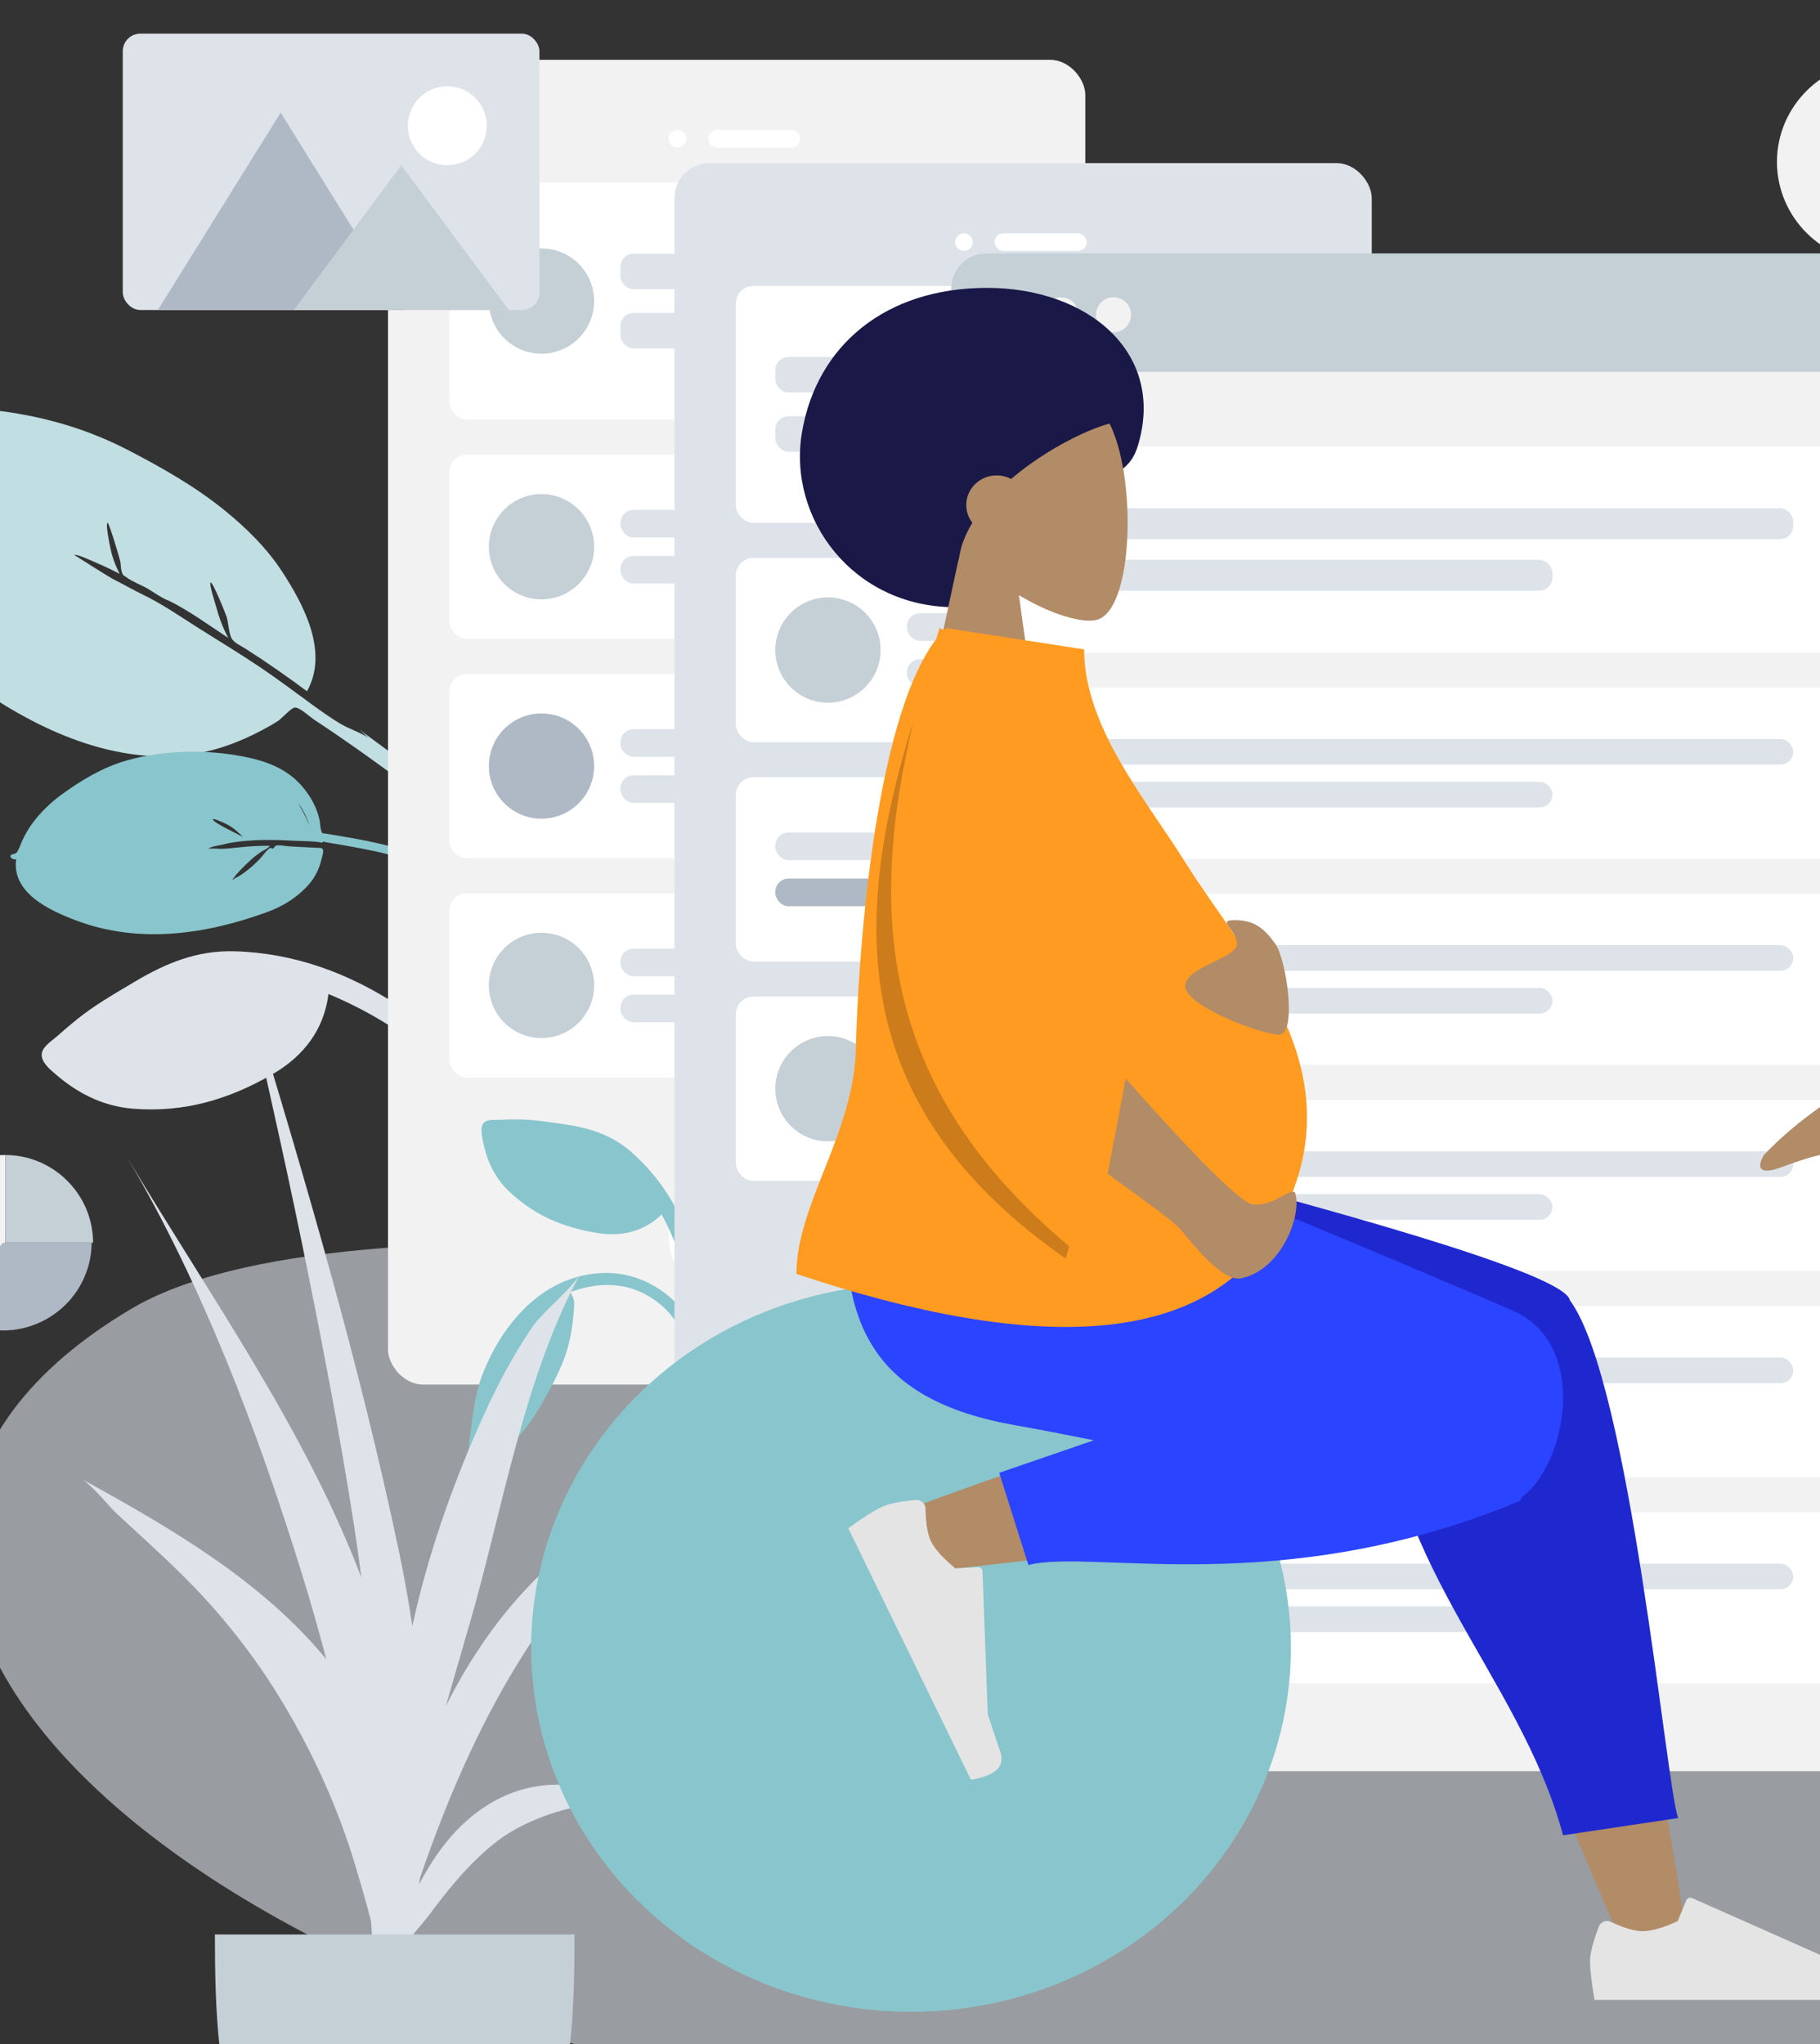 <?xml version="1.0" encoding="UTF-8"?>
<svg width="415px" height="466px" viewBox="0 0 415 466" version="1.1" xmlns="http://www.w3.org/2000/svg" xmlns:xlink="http://www.w3.org/1999/xlink">
    <rect x="0" y="0" width="415" height="466" fill="#333333" stroke="none"/>
    <!-- Generator: Sketch 52.5 (67469) - http://www.bohemiancoding.com/sketch -->
    <title>Scene Wireframe</title>
    <desc>Created with Sketch.</desc>
    <g id="Scene-Wireframe" stroke="none" stroke-width="1" fill="none" fill-rule="evenodd">
        <g id="Scene/Wireframe" transform="translate(-46, -41)">
            <path d="M679.831,173.593 C679.297,173.205 678.032,173.068 677.443,172.951 C674.996,172.469 672.475,172.259 669.98,172.259 C662.287,172.27 654.469,173.026 646.903,174.333 C642.1,175.162 636.293,177.955 631.515,176.438 C623.19,173.796 614.777,173.926 606.879,177.698 C599.659,181.147 594.177,187.698 590.978,194.776 C590.496,195.845 588.538,199.777 587.983,202.428 C587.746,202.97 587.519,203.516 587.313,204.07 C586.731,205.643 586.209,207.243 585.723,208.847 C585.516,209.531 584.994,211.041 585.614,211.333 C584.624,213.16 583.747,215.042 583.016,216.985 C580.891,222.637 578.568,228.836 577.821,234.827 C577.544,237.045 577.534,239.276 577.791,241.498 C577.918,242.596 577.865,244.805 578.61,245.64 C580.19,247.413 581.002,244.932 580.823,243.75 C579.463,234.744 582.09,226.286 585.204,217.82 C587.217,212.345 590.525,207.337 594.231,202.801 C597.23,199.13 600.447,196.239 604.559,193.805 C609.586,190.828 614.961,188.421 620.287,186.008 C623.789,184.419 627.296,182.874 630.897,181.505 C631.697,181.201 632.957,180.42 633.845,180.417 C635.722,180.41 638.382,181.796 640.195,182.311 C646.159,184.007 652.2,186.178 658.364,187.044 C662.317,187.6 666.021,186.974 669.719,185.657 C670.097,185.522 670.73,185.177 671.506,184.683 C674.251,183.627 676.848,182.298 679.109,180.38 C680.412,179.275 681.594,177.848 682.672,176.541 C682.995,176.151 683.137,175.703 683.142,175.277 C683.386,175.149 683.548,175 683.585,174.826 C683.854,173.54 681.401,173.516 679.831,173.593" id="Twisted-Leaf" fill="#89C5CC"></path>
            <path d="M84.42,248 C82.478,248 80.542,248.039 78.602,248.139 C77.124,248.216 74.864,247.911 73.613,248.828 C72.313,249.781 72.403,251.731 72.606,253.108 C73.679,260.39 76.299,266.847 81.78,272.006 C90.219,279.951 99.894,283.987 111.342,285.784 C119.383,287.047 126.807,285.294 132.727,279.603 C137.052,287.592 140.333,296.432 141.979,305.355 C142.792,309.758 143.04,314.107 142.897,318.59 C142.805,321.462 142.646,324.327 142.336,327.185 C142.202,328.426 141.566,330.306 142.055,331.48 C142.628,332.858 144.561,332.991 145.429,331.816 C146.152,330.838 146.019,328.917 146.167,327.76 C146.413,325.837 146.641,323.913 146.804,321.981 C147.069,318.855 147.265,315.72 147.25,312.581 C147.217,305.53 145.642,298.451 143.487,291.758 C139.353,278.916 132.645,267.504 122.213,258.55 C115.799,253.043 108.458,250.814 100.129,249.617 C94.944,248.871 89.673,248 84.42,248" id="Fill-16" fill="#DDE3E9" transform="translate(109.869, 290.307) rotate(-39) translate(-109.869, -290.307) "></path>
            <path d="M128.932,288.644 C127.357,276.103 125.69,263.633 122.638,251.335 C120.84,244.088 118.535,236.993 116.44,229.829 C116.628,230.727 116.794,231.632 116.939,232.539 C116.21,230.402 114.688,228.358 113.813,226.228 C112.837,223.854 112.051,221.387 111.306,218.935 C109.85,214.149 108.476,209.355 106.838,204.624 C105.012,199.353 102.91,194.17 100.95,188.945 C99.288,184.511 97.73,179.856 95.566,175.625 C94.386,173.318 93.328,170.841 92.17,168.49 C91.782,167.703 88.456,158.914 88.481,158.914 C89.031,158.914 91.094,162.821 91.436,163.395 C92.434,165.071 93.283,166.816 94.14,168.563 C94.51,166.488 95.097,164.456 96.02,162.549 C96.305,161.96 98.305,157.617 98.956,157.617 C99.281,157.617 96.275,165.818 95.895,166.538 C95.587,167.123 95.008,167.864 94.807,168.487 C94.482,169.492 94.649,169.24 94.918,170.147 C95.41,171.809 96.499,173.436 97.185,175.032 C97.561,175.883 98.488,178.835 99.39,180.158 C101.713,184.698 103.363,190.234 105.132,195.13 C105.512,192.725 106.17,190.405 107.081,188.142 C107.296,187.604 109.015,182.617 109.51,182.617 C110.067,182.617 107.934,190.605 107.644,191.295 C107.106,192.576 106.26,193.817 105.813,195.122 C105.322,196.553 106.184,197.842 106.734,199.307 C108.756,204.695 110.528,210.136 112.148,215.651 C121.554,211.532 123.424,199.408 124.038,190.467 C124.48,184.023 123.482,177.46 121.919,171.21 C119.831,162.867 116.32,154.813 112.595,147.059 C108.254,138.023 102.284,129.953 95.087,122.88 C91.322,119.18 87.035,115.973 82.681,112.969 C80.554,111.501 78.368,110.282 75.885,109.466 C74.766,109.098 73.617,108.832 72.455,108.628 C71.573,108.473 69.772,107.655 69.04,107.863 C63.065,109.516 58.573,112.266 55.091,117.378 C51.794,122.216 49.748,128.001 48.61,133.675 C47.344,139.994 47.038,146.365 48.125,152.725 C48.955,157.577 50.385,162.334 51.818,167.044 C56.913,183.797 65.843,201.758 81.867,210.947 C87.054,213.922 92.81,215.661 98.718,216.583 C100.11,216.8 101.501,217.007 102.91,217.086 C103.859,217.14 106.982,216.509 107.669,216.919 C108.611,217.48 109.153,220.665 109.563,221.82 C112.683,230.596 115.474,239.472 118.005,248.427 C120.699,257.955 122.838,267.576 124.621,277.304 C125.379,281.441 126.117,285.572 126.746,289.732 C126.892,290.7 126.741,293.744 127.685,294.599 C128.283,295.139 129.127,294.918 129.482,294.256 C130.1,293.105 129.094,289.928 128.932,288.644" id="Leaf" fill="#C1DEE2" transform="translate(88.571, 201.366) rotate(-37) translate(-88.571, -201.366) "></path>
            <path d="M670.618,204.224 C667.207,203.479 663.441,203.536 659.967,203.598 C641.333,203.851 623.035,212.673 611.127,226.769 C600.989,238.77 598.201,253.69 596.198,268.772 C596,270.269 595.915,271.757 595.803,273.258 C595.778,273.58 595.742,273.867 595.704,274.137 C594.916,274.841 594.503,275.662 594.969,276.564 C593.234,280.361 591.767,284.255 590.507,288.271 C586.8,300.091 583.029,312.135 585.352,324.565 C585.895,317.725 587.036,310.73 588.402,304.003 C588.48,303.617 588.565,303.234 588.653,302.852 C588.662,302.811 588.671,302.771 588.68,302.731 C589.163,300.671 589.791,298.672 590.555,296.705 C590.563,296.684 590.571,296.663 590.579,296.642 C590.68,296.383 590.787,296.125 590.893,295.868 C591.112,295.335 591.337,294.803 591.575,294.273 C591.656,294.093 591.733,293.911 591.807,293.727 C592.92,291.002 593.389,287.93 594.386,285.11 C594.624,284.468 594.873,283.829 595.134,283.194 C595.15,283.157 595.165,283.119 595.181,283.082 C595.887,281.372 596.666,279.683 597.491,278.011 C597.939,277.674 598.178,276.839 598.564,276.08 C598.644,275.93 599.269,274.933 599.455,274.358 C599.94,273.419 600.424,272.479 600.913,271.542 C600.898,271.547 600.884,271.553 600.869,271.558 C601.358,270.658 601.849,269.762 602.336,268.869 C602.443,268.673 602.551,268.477 602.659,268.28 C602.834,267.967 603.009,267.654 603.183,267.342 C604.815,264.421 606.546,261.558 608.343,258.731 C608.985,257.723 610.517,256.276 610.811,255.143 C610.822,255.101 610.824,255.062 610.831,255.021 C614.731,249.544 619.22,244.492 624.604,240.489 C623.953,241.192 622.57,243.58 622.204,244.052 C621.085,245.5 619.87,246.847 618.65,248.211 C616.466,250.653 614.333,253.174 612.438,255.839 C608.973,260.713 605.983,265.842 603.157,271.074 C603.13,271.105 603.101,271.134 603.076,271.166 C601.655,272.916 600.761,275.563 599.739,277.566 C603.785,275.691 608.259,274.471 612.412,272.806 C616.554,271.147 620.582,269.3 624.472,267.13 C629.641,264.247 635.004,260.992 639.888,257.307 C645.485,253.835 650.189,249.056 654.341,244.041 C659.253,238.108 663.755,232.122 666.539,224.918 C667.907,221.377 668.983,217.686 669.621,213.951 C669.648,213.788 669.684,213.612 669.723,213.428 C670.375,212.138 670.959,210.82 671.449,209.47 C672.226,207.33 674.062,204.976 670.618,204.224" id="Fill-10" fill="#69A1AC"></path>
            <path d="M85.041,240.971 C84.626,239.451 84.377,237.88 84.492,236.291 C84.521,235.889 84.858,232.971 85.185,232.971 C85.944,232.971 84.898,240.503 85.041,240.971 M71.82,247.545 C71.866,247.563 72.702,249.171 72.977,249.638 C73.559,250.631 74.181,251.599 74.82,252.545 C73.622,250.987 72.547,249.485 71.82,247.545 M116.695,199.712 C117.407,199.112 117.017,197.612 116.173,198.44 C115.492,199.111 115.471,199.044 114.615,199.002 C113.919,198.967 113.179,198.751 112.48,198.665 C110.997,198.483 109.523,198.405 108.031,198.51 C104.833,198.732 101.721,199.494 98.76,200.679 C93.592,202.747 88.375,205.426 84.264,209.157 C77.727,215.09 72.478,223.211 69.38,231.308 C67.461,236.323 66.429,241.356 68.173,246.572 C69.044,249.178 70.423,251.659 72.425,253.617 C72.948,254.129 73.638,254.526 74.128,255.063 C74.881,255.889 74.708,255.624 74.219,256.803 C73.684,258.089 73.154,259.378 72.628,260.668 C71.25,264.046 69.894,267.462 68.894,270.967 C68.564,272.121 68.311,273.292 68.127,274.476 C67.988,275.371 67.179,278.777 67.883,279.692 C69.054,281.216 69.553,278.877 69.591,278.076 C69.624,277.375 69.685,276.673 69.773,275.976 C69.993,274.221 70.392,272.499 70.91,270.807 C71.47,268.978 72.157,267.183 72.839,265.395 C73.475,263.727 74.141,262.07 74.82,260.418 C75.197,259.501 75.579,258.585 75.96,257.669 C76.091,257.356 76.158,256.703 76.503,256.971 C77.257,255.016 78.484,253.159 79.502,251.323 C80.749,249.075 82.022,246.832 83.455,244.69 C84.489,243.145 85.577,241.633 86.769,240.197 C87.465,239.359 88.209,238.57 89,237.815 C89.434,237.4 90.917,235.62 91.516,235.62 C91.259,235.62 90.095,237.881 89.914,238.147 C89.19,239.216 88.403,240.233 87.601,241.247 C86.111,243.128 84.729,245.077 83.479,247.116 C83.839,247.331 85.34,246.342 85.787,246.151 C86.79,245.723 87.821,245.358 88.878,245.076 C90.739,244.579 93.014,244.013 94.852,244.013 C94.31,244.013 93.053,244.897 92.489,245.137 C91.586,245.521 90.66,245.872 89.721,246.165 C88.854,246.435 87.971,246.641 87.082,246.831 C86.193,247.021 84.586,247.028 83.777,247.502 C83.728,247.53 83.779,247.989 83.587,248.111 C83.395,248.235 82.842,248.195 82.798,248.229 C82.135,248.726 81.672,250.168 81.273,250.877 C80.239,252.715 79.231,254.568 78.213,256.415 C77.898,256.987 77.478,257.379 77.756,257.843 C78.052,258.338 79.451,258.644 79.997,258.825 C82.027,259.494 84.084,259.716 86.2,259.364 C90.164,258.706 93.604,256.991 96.706,254.562 C108.587,245.26 118.331,233.555 121.306,218.693 C122.537,212.54 123.864,202.943 116.695,199.712" id="Leave-the-Leaf!" fill="#89C5CC" transform="translate(94.78, 239.196) scale(-1, 1) rotate(-302) translate(-94.78, -239.196) "></path>
            <g id="Background-Shape-2" opacity="0.6" stroke-width="1" transform="translate(38.368, 324.306)" fill="#DDE3E9">
                <path d="M650.981,132.397 C660.474,191.573 430.245,230.171 232.082,203.234 C33.919,176.297 -56.989,71.106 37.571,15.056 C132.132,-40.994 641.487,73.221 650.981,132.397 Z" id="Background-Shape"></path>
            </g>
            <g id="Mobile3" stroke-width="1" transform="translate(134.473, 54.635)">
                <rect id="Container" fill="#F2F2F2" x="0" y="0" width="159" height="302" rx="8"></rect>
                <circle id="Touch" fill="#FFFFFF" cx="79" cy="268" r="15"></circle>
                <g id="Camera" transform="translate(64, 16)" fill="#FFFFFF">
                    <circle id="Lens" cx="2" cy="2" r="2"></circle>
                    <rect id="Sensor" x="9" y="0" width="21" height="4" rx="2"></rect>
                </g>
                <g id="Rows" transform="translate(14, 28)">
                    <g id="Row">
                        <rect id="Background" fill="#FFFFFF" x="0" y="0" width="131" height="54" rx="4"></rect>
                        <g id="Text" transform="translate(39, 16.2)" fill="#DDE3E9">
                            <rect id="Name" x="0" y="0" width="73" height="8.1" rx="3"></rect>
                            <rect id="Name" x="0" y="13.5" width="49" height="8.1" rx="3"></rect>
                        </g>
                        <circle id="Avatar" fill="#C5CFD6" cx="21" cy="27" r="12"></circle>
                    </g>
                    <g id="Row" transform="translate(0, 62)">
                        <rect id="Background" fill="#FFFFFF" x="0" y="0" width="131" height="42" rx="4"></rect>
                        <g id="Text" transform="translate(39, 12.6)" fill="#DDE3E9">
                            <rect id="Name" x="0" y="0" width="73" height="6.3" rx="3"></rect>
                            <rect id="Name" x="0" y="10.5" width="49" height="6.3" rx="3"></rect>
                        </g>
                        <circle id="Avatar" fill="#C5CFD6" cx="21" cy="21" r="12"></circle>
                    </g>
                    <g id="Row" transform="translate(0, 112)">
                        <rect id="Background" fill="#FFFFFF" x="0" y="0" width="131" height="42" rx="4"></rect>
                        <g id="Text" transform="translate(39, 12.6)" fill="#DDE3E9">
                            <rect id="Name" x="0" y="0" width="73" height="6.3" rx="3"></rect>
                            <rect id="Name" x="0" y="10.5" width="49" height="6.3" rx="3"></rect>
                        </g>
                        <circle id="Avatar" fill="#AFB9C5" cx="21" cy="21" r="12"></circle>
                    </g>
                    <g id="Row" transform="translate(0, 162)">
                        <rect id="Background" fill="#FFFFFF" x="0" y="0" width="131" height="42" rx="4"></rect>
                        <g id="Text" transform="translate(39, 12.6)" fill="#DDE3E9">
                            <rect id="Name" x="0" y="0" width="73" height="6.3" rx="3"></rect>
                            <rect id="Name" x="0" y="10.5" width="49" height="6.3" rx="3"></rect>
                        </g>
                        <circle id="Avatar" fill="#C5CFD6" cx="21" cy="21" r="12"></circle>
                    </g>
                </g>
            </g>
            <g id="Mobile3" stroke-width="1" transform="translate(151.792, 78.188)">
                <g id="Group" transform="translate(0, 218)" fill="#89C5CC">
                    <path d="M12.14,0 C10.815,0 9.494,0.027 8.171,0.095 C7.162,0.148 5.621,-0.061 4.768,0.568 C3.881,1.221 3.942,2.557 4.081,3.501 C4.813,8.493 6.6,12.919 10.339,16.456 C16.096,21.901 22.695,24.668 30.504,25.9 C35.99,26.766 41.054,25.564 45.092,21.663 C48.043,27.139 50.281,33.199 51.404,39.315 C51.958,42.333 52.127,45.315 52.03,48.388 C51.967,50.356 51.859,52.32 51.648,54.279 C51.556,55.13 51.122,56.418 51.455,57.223 C51.846,58.167 53.165,58.259 53.757,57.453 C54.25,56.783 54.16,55.466 54.261,54.673 C54.429,53.355 54.584,52.036 54.695,50.712 C54.876,48.569 55.009,46.42 54.999,44.268 C54.977,39.435 53.902,34.583 52.432,29.995 C49.612,21.192 45.037,13.369 37.921,7.231 C33.545,3.457 28.537,1.929 22.856,1.108 C19.318,0.597 15.723,0 12.14,0" id="Fill-16"></path>
                    <path d="M32.571,35 C18.272,35 8.642,46.524 4.089,58.502 C2.372,63.016 1.97,67.974 1.308,72.714 C1.096,74.236 1.175,76.554 0.557,77.909 C0.333,78.401 -0.181,78.577 0.065,79.247 C0.214,79.652 0.505,79.901 0.944,79.981 C1.843,80.147 3.115,79.167 3.886,78.781 C10.282,75.573 14.484,70.613 17.912,64.545 C20.038,60.784 22.194,56.879 23.456,52.75 C24.227,50.227 24.676,47.571 24.94,44.954 C25.044,43.923 25.144,42.868 25.138,41.832 C25.132,40.803 24.653,40.259 24.309,39.364 C29.08,37.558 34.466,37.066 39.299,38.937 C43.769,40.668 47.482,44.013 49.561,48.216 C50.101,49.308 50.518,50.46 50.821,51.636 C51.02,52.406 51.029,53.404 51.398,54.1 C52.29,55.788 54.168,54.66 53.988,53.089 C53.485,48.708 50.979,44.309 47.775,41.263 C43.734,37.421 38.258,35 32.571,35" id="Fill-18"></path>
                </g>
                <rect id="Container" fill="#DDE3E9" x="48" y="0" width="159" height="302" rx="8"></rect>
                <circle id="Touch" fill="#FFFFFF" cx="127" cy="268" r="15"></circle>
                <g id="Camera" transform="translate(112, 16)" fill="#FFFFFF">
                    <circle id="Lens" cx="2" cy="2" r="2"></circle>
                    <rect id="Sensor" x="9" y="0" width="21" height="4" rx="2"></rect>
                </g>
                <g id="Rows" transform="translate(62, 28)">
                    <g id="Row">
                        <rect id="Container" fill="#FFFFFF" x="0" y="0" width="131" height="54" rx="4"></rect>
                        <g id="Text-Stuff" transform="translate(9, 16.2)" fill="#DDE3E9">
                            <rect id="Label" x="0" y="0" width="73" height="8.1" rx="3"></rect>
                            <rect id="Label" x="0" y="13.5" width="49" height="8.1" rx="3"></rect>
                        </g>
                        <g id="Check" transform="translate(110, 20)">
                            <circle id="Background" fill="#DDE3E9" cx="7" cy="7" r="7"></circle>
                            <circle id="Indicator" fill="#F2F2F2" cx="7" cy="7" r="3"></circle>
                        </g>
                    </g>
                    <g id="Row" transform="translate(0, 62)">
                        <rect id="Background" fill="#FFFFFF" x="0" y="0" width="131" height="42" rx="4"></rect>
                        <g id="Text" transform="translate(39, 12.6)" fill="#DDE3E9">
                            <rect id="Name" x="0" y="0" width="73" height="6.3" rx="3"></rect>
                            <rect id="Name" x="0" y="10.5" width="49" height="6.3" rx="3"></rect>
                        </g>
                        <circle id="Avatar" fill="#C5CFD6" cx="21" cy="21" r="12"></circle>
                    </g>
                    <g id="Row" transform="translate(0, 112)">
                        <rect id="Container" fill="#FFFFFF" x="0" y="0" width="131" height="42" rx="4"></rect>
                        <g id="Text-Stuff" transform="translate(9, 12.6)">
                            <rect id="Label" fill="#DDE3E9" x="0" y="0" width="73" height="6.3" rx="3"></rect>
                            <rect id="Label" fill="#AFB9C5" x="0" y="10.5" width="49" height="6.3" rx="3"></rect>
                        </g>
                        <g id="Check" transform="translate(110, 14)">
                            <circle id="Background" fill="#DDE3E9" cx="7" cy="7" r="7"></circle>
                            <circle id="Indicator" fill="#F2F2F2" cx="7" cy="7" r="3"></circle>
                        </g>
                    </g>
                    <g id="Row" transform="translate(0, 162)">
                        <rect id="Background" fill="#FFFFFF" x="0" y="0" width="131" height="42" rx="4"></rect>
                        <g id="Text" transform="translate(39, 12.6)" fill="#DDE3E9">
                            <rect id="Name" x="0" y="0" width="73" height="6.3" rx="3"></rect>
                            <rect id="Name" x="0" y="10.5" width="49" height="6.3" rx="3"></rect>
                        </g>
                        <circle id="Avatar" fill="#C5CFD6" cx="21" cy="21" r="12"></circle>
                    </g>
                </g>
            </g>
            <g id="Web" stroke-width="1" transform="translate(262.905, 98.765)">
                <rect id="Container" fill="#F2F2F2" x="0" y="0" width="335" height="346" rx="8"></rect>
                <rect id="Background" fill="#FFFFFF" x="249" y="43" width="70" height="81" rx="8"></rect>
                <g id="Profile-Info" transform="translate(259, 58)" fill="#DDE3E9">
                    <circle id="Avatar" cx="25" cy="16" r="16"></circle>
                    <rect id="Name" x="0" y="36" width="50" height="6" rx="3"></rect>
                    <rect id="Name" x="8" y="46" width="34" height="6" rx="3"></rect>
                </g>
                <path d="M8,0 L327,0 C331.418,-8.11624501e-16 335,3.582 335,8 L335,27 L0,27 L0,8 C-5.41083001e-16,3.582 3.582,8.11624501e-16 8,0 Z" id="Header" fill="#C5CFD6"></path>
                <g id="Buttons" transform="translate(9, 10)" fill="#F2F2F2">
                    <circle id="buttons" cx="4" cy="4" r="4"></circle>
                    <circle id="buttons" cx="16" cy="4" r="4"></circle>
                    <circle id="buttons" cx="28" cy="4" r="4"></circle>
                </g>
                <g id="Components" transform="translate(249, 132)">
                    <rect id="Background" fill="#FFFFFF" x="0" y="0" width="70" height="194" rx="8"></rect>
                    <g id="Rows" transform="translate(18, 18)">
                        <rect id="Data" fill="#DDE3E9" x="0" y="0" width="34" height="26" rx="4"></rect>
                        <rect id="Data" fill="#AFB9C5" x="0" y="34" width="34" height="25" rx="4"></rect>
                        <rect id="Data" fill="#DDE3E9" x="0" y="67" width="34" height="25" rx="4"></rect>
                        <rect id="Data" fill="#DDE3E9" x="0" y="133" width="34" height="25" rx="4"></rect>
                        <rect id="Data" fill="#C5CFD6" x="0" y="100" width="34" height="25" rx="4"></rect>
                    </g>
                </g>
                <g id="Rows" transform="translate(16, 44)">
                    <g id="Row">
                        <rect id="Container" fill="#FFFFFF" x="0" y="0" width="225" height="47" rx="4"></rect>
                        <g id="Text-Stuff" transform="translate(9, 14.1)" fill="#DDE3E9">
                            <rect id="Label" x="0" y="0" width="167" height="7.05" rx="3"></rect>
                            <rect id="Label" x="0" y="11.75" width="112.096" height="7.05" rx="3"></rect>
                        </g>
                        <g id="Check" transform="translate(193.954, 16.5)">
                            <circle id="Background" fill="#DDE3E9" cx="7" cy="7" r="7"></circle>
                            <circle id="Indicator" fill="#F2F2F2" cx="7" cy="7" r="3"></circle>
                        </g>
                    </g>
                    <g id="Row" transform="translate(0, 55)">
                        <rect id="Container" fill="#FFFFFF" x="0" y="0" width="225" height="39" rx="4"></rect>
                        <g id="Text-Stuff" transform="translate(9, 11.7)" fill="#DDE3E9">
                            <rect id="Label" x="0" y="0" width="167" height="5.85" rx="2.925"></rect>
                            <rect id="Label" x="0" y="9.75" width="112.096" height="5.85" rx="2.925"></rect>
                        </g>
                        <g id="Check" transform="translate(193.954, 12.5)">
                            <circle id="Background" fill="#DDE3E9" cx="7" cy="7" r="7"></circle>
                            <circle id="Indicator" fill="#F2F2F2" cx="7" cy="7" r="3"></circle>
                        </g>
                    </g>
                    <g id="Row" transform="translate(0, 102)">
                        <rect id="Container" fill="#FFFFFF" x="0" y="0" width="225" height="39" rx="4"></rect>
                        <g id="Text-Stuff" transform="translate(9, 11.7)" fill="#DDE3E9">
                            <rect id="Label" x="0" y="0" width="167" height="5.85" rx="2.925"></rect>
                            <rect id="Label" x="0" y="9.75" width="112.096" height="5.85" rx="2.925"></rect>
                        </g>
                        <g id="Check" transform="translate(193.954, 12.5)">
                            <circle id="Background" fill="#DDE3E9" cx="7" cy="7" r="7"></circle>
                            <circle id="Indicator" fill="#AFB9C5" cx="7" cy="7" r="3"></circle>
                        </g>
                    </g>
                    <g id="Row" transform="translate(0, 243)">
                        <rect id="Container" fill="#FFFFFF" x="0" y="0" width="225" height="39" rx="4"></rect>
                        <g id="Text-Stuff" transform="translate(9, 11.7)" fill="#DDE3E9">
                            <rect id="Label" x="0" y="0" width="167" height="5.85" rx="2.925"></rect>
                            <rect id="Label" x="0" y="9.75" width="112.096" height="5.85" rx="2.925"></rect>
                        </g>
                        <g id="Check" transform="translate(193.954, 12.5)">
                            <circle id="Background" fill="#DDE3E9" cx="7" cy="7" r="7"></circle>
                            <circle id="Indicator" fill="#F2F2F2" cx="7" cy="7" r="3"></circle>
                        </g>
                    </g>
                    <g id="Row" transform="translate(0, 196)">
                        <rect id="Container" fill="#FFFFFF" x="0" y="0" width="225" height="39" rx="4"></rect>
                        <g id="Text-Stuff" transform="translate(9, 11.7)" fill="#DDE3E9">
                            <rect id="Label" x="0" y="0" width="167" height="5.85" rx="2.925"></rect>
                            <rect id="Label" x="0" y="9.75" width="112.096" height="5.85" rx="2.925"></rect>
                        </g>
                        <g id="Check" transform="translate(193.954, 12.5)">
                            <circle id="Background" fill="#DDE3E9" cx="7" cy="7" r="7"></circle>
                            <circle id="Indicator" fill="#F2F2F2" cx="7" cy="7" r="3"></circle>
                        </g>
                    </g>
                    <g id="Row" transform="translate(0, 149)">
                        <rect id="Container" fill="#FFFFFF" x="0" y="0" width="225" height="39" rx="4"></rect>
                        <g id="Text-Stuff" transform="translate(9, 11.7)" fill="#DDE3E9">
                            <rect id="Label" x="0" y="0" width="167" height="5.85" rx="2.925"></rect>
                            <rect id="Label" x="0" y="9.75" width="112.096" height="5.85" rx="2.925"></rect>
                        </g>
                        <g id="Check" transform="translate(193.954, 12.5)">
                            <circle id="Background" fill="#DDE3E9" cx="7" cy="7" r="7"></circle>
                            <circle id="Indicator" fill="#F2F2F2" cx="7" cy="7" r="3"></circle>
                        </g>
                    </g>
                </g>
            </g>
            <path d="M677.85,259.352 C673.906,256.677 668.661,255.976 663.941,255.976 C645.505,255.976 628.176,262.817 613.206,273.008 C605.003,278.593 597.665,285.704 591.187,293.109 C587.447,297.383 584.113,302.007 581.752,307.15 C580.159,310.621 579.066,314.237 578.325,317.967 C577.422,322.513 576.704,327.152 576.38,331.773 C576.252,333.593 575.194,343.251 578.22,343.414 C578.203,343.652 578.199,343.879 578.217,344.083 C571.647,354.356 567.588,366.397 563.823,377.812 C560.548,387.745 557.629,397.763 555.735,408.039 C553.24,421.569 551.602,435.302 550.823,449.026 C550.656,451.976 550.541,454.926 550.442,457.88 C550.358,460.399 550.273,462.918 550.19,465.437 C550.098,468.26 549.601,471.51 550.05,474.317 C550.441,476.761 552.556,476.391 552.65,473.959 C552.763,471.021 552.744,468.078 552.873,465.139 C553.044,461.238 553.22,457.337 553.411,453.437 C554.739,426.345 559.725,399.652 568.926,374.061 C572.65,363.705 576.916,353.901 582.4,344.321 C587.221,335.898 593.021,327.744 598.949,320.149 C604.71,312.769 610.701,305.559 617.76,299.306 C623.489,294.232 629.791,289.812 636.269,285.699 C644.496,280.475 652.708,275.378 661.62,271.367 C666.253,269.283 670.973,267.417 675.642,265.417 C676.482,265.057 677.382,264.708 678.19,264.291 C680.885,262.902 679.998,260.808 677.85,259.352" id="Fill-1" fill="#C1DEE2"></path>
            <path d="M618.112,352.282 C610.635,352.282 603.981,353.254 597.092,356.225 C591.144,358.79 585.725,362.185 580.463,365.881 C573.061,371.08 567.231,377.131 563.151,385.147 C560.713,389.937 558.924,396.714 560.561,401.937 C562.49,408.09 567.786,413.221 574.76,412.137 C579.073,411.467 583.027,408.612 586.305,405.925 C590.226,402.711 593.365,398.845 595.957,394.552 C600.185,387.55 602.67,379.633 606.262,372.316 C607.966,368.843 609.613,365.345 611.654,362.044 C612.665,360.41 613.741,358.791 615.274,357.576 C616.094,356.927 619.552,355.802 618.23,354.343 C637.62,354.598 654.798,369.49 658.52,387.923 C658.867,389.641 659.138,391.373 659.424,393.102 C659.605,394.193 659.532,398.219 660.508,398.916 C662.66,400.454 661.755,395.781 661.663,395.109 C661.424,393.37 661.17,391.632 660.902,389.898 C659.449,380.464 655.249,371.694 648.245,364.966 C640.235,357.272 629.429,352.282 618.112,352.282" id="Fill-20" fill="#89C5CC" transform="translate(610.93, 382.282) scale(-1, 1) translate(-610.93, -382.282) "></path>
            <g id="Plant" stroke-width="1" transform="translate(65, 269)">
                <path d="M9.938,35.736 C28.604,67.052 50.345,97.374 63.401,131.613 C62.875,127.577 62.317,123.545 61.692,119.52 C58.38,98.179 54.262,76.994 49.936,55.835 C47.733,45.062 45.402,34.327 43.012,23.594 C41.727,17.829 40.457,12.061 39.145,6.302 C38.827,4.906 38.554,2.469 38.157,0 C50.845,41.637 63.081,83.305 72.031,125.942 C73.205,131.538 74.205,137.124 75.024,142.7 C75.304,141.428 75.58,140.156 75.881,138.887 C79.503,123.68 84.935,108.594 91.403,94.374 C94.495,87.575 98.046,80.924 102.228,74.726 C104.836,70.863 110.986,66.271 113.364,62.314 C100.355,86.176 95.657,116.032 88.145,141.973 C86.312,148.304 84.467,154.624 82.659,160.955 C93.987,138.237 111.563,119.571 136,111.483 C106.42,131.027 88.678,165.254 76.722,200.26 C76.683,200.675 76.636,201.09 76.595,201.506 C80.114,194.829 84.545,188.789 90.551,184.56 C103.407,175.504 117.667,178.142 130.137,185.91 C120.35,179.689 102.663,185.354 94.428,191.677 C88.533,196.203 83.495,202.275 79.12,208.2 C78.072,209.62 76.641,211.277 75.13,213.044 C73.012,226.795 69.56,240.452 64.672,254 C65.479,250.111 64.896,243.892 65.12,240.993 C65.144,240.679 65.164,240.365 65.188,240.053 C64.445,243.019 63.727,245.951 63.036,248.837 C64.41,243.331 65.156,237.583 65.739,231.776 C65.889,229.281 66.036,226.785 66.19,224.29 C66.141,219.553 65.946,214.799 65.616,210.036 C64.447,205.408 63.137,201.042 62.056,197.411 C58.159,184.31 52.444,171.76 45.411,160.051 C38.994,149.366 31.312,139.688 22.445,130.935 C17.664,126.217 12.661,121.725 7.729,117.17 C5.945,115.523 2.757,111.474 0,109.363 C20.08,120.434 40.749,132.41 55.398,150.248 C53.68,143.653 51.815,137.151 49.842,130.78 C39.831,98.454 27.191,64.953 9.938,35.736 Z" id="Fill-19" fill="#DDE3E9"></path>
                <path d="M30,213 C30,248.899 32.843,278 71,278 C109.157,278 112,248.899 112,213" id="Base" fill="#C5CFD6"></path>
            </g>
            <g id="Graph" stroke-width="1" transform="translate(511.065, 44.424)">
                <rect id="Value" fill="#DDE3E9" x="0" y="32" width="6" height="25" rx="3"></rect>
                <rect id="Value" fill="#DDE3E9" x="14" y="16" width="6" height="41" rx="3"></rect>
                <rect id="Value" fill="#DDE3E9" x="28" y="8" width="6" height="49" rx="3"></rect>
                <rect id="Value" fill="#DDE3E9" x="42" y="16" width="6" height="41" rx="3"></rect>
                <rect id="Value" fill="#C5CFD6" x="56" y="0" width="6" height="57" rx="3"></rect>
            </g>
            <g id="Pie-Chart" stroke-width="1" transform="translate(47.222, 324.306) scale(-1, 1) translate(-47.222, -324.306) translate(27.222, 304.306)">
                <path d="M40,20.256 C40,9.117 30.998,0 20,0 L20,20.256 L33.668,35 C37.556,31.395 40,26.107 40,20.256 Z" id="Value" fill="#F2F2F2"></path>
                <path d="M20.529,20 L0.332,20 C0.332,25.221 2.462,30.113 5.829,33.668 C9.532,37.556 14.805,40 20.529,40 C25.802,40 30.628,37.891 34.332,34.557 L20.529,20 Z" id="Value" fill="#AFB9C5"></path>
                <path d="M0,20 C0,9.002 9.002,0 20,0 L20,20 L0,20 Z M30,0 L22,18 L40,10 C38.22,5.334 34.223,1.78 30,0 Z" id="Value" fill="#C5CFD6"></path>
            </g>
            <g id="Chart" stroke-width="1" transform="translate(630.119, 296.118)">
                <path d="M37.766,37.179 C35.845,39.219 33.123,40.5 30.095,40.5 C24.278,40.5 19.562,35.799 19.562,30 C19.562,24.201 24.278,19.5 30.095,19.5 L30.095,0 C13.546,0 0,13.503 0,30 C0,46.497 13.546,60 30.095,60 C38.788,60 46.645,56.334 52,50.502 L37.766,37.179 Z" id="Value" fill="#F2F2F2"></path>
                <path d="M30,0 L30,19.5 C35.799,19.5 40.5,24.201 40.5,30 L60,30 C60,13.503 46.497,0 30,0 Z" id="Value" fill="#AFB9C5"></path>
                <path d="M40.097,30 C40.097,33.407 38.492,36.435 36,38.391 L48.262,54 C55.399,48.412 60,39.749 60,30 L40.097,30 Z" id="Value" fill="#C5CFD6"></path>
            </g>
            <g id="Chart" stroke-width="1" transform="translate(451.184, 54.906)">
                <path d="M29.051,28.504 C27.573,30.068 25.479,31.05 23.15,31.05 C18.675,31.05 15.048,27.446 15.048,23 C15.048,18.554 18.675,14.95 23.15,14.95 L23.15,0 C10.42,0 0,10.352 0,23 C0,35.648 10.42,46 23.15,46 C29.837,46 35.88,43.189 40,38.718 L29.051,28.504 Z" id="Value" fill="#F2F2F2"></path>
                <path d="M23,0 L23,14.95 C27.446,14.95 31.05,18.554 31.05,23 L46,23 C46,10.352 35.648,0 23,0 Z" id="Value" fill="#AFB9C5"></path>
                <path d="M31.073,23 C31.073,25.555 29.869,27.827 28,29.293 L37.196,41 C42.55,36.809 46,30.312 46,23 L31.073,23 Z" id="Value" fill="#C5CFD6"></path>
            </g>
            <g id="Image" stroke-width="1" transform="translate(73.997, 48.671)">
                <path d="M48.007,51.986 C48.003,51.996 47.999,52.006 47.993,52.018 C47.999,52.008 48.007,51.968 48.007,51.986" id="Fill-35" fill="#C5CFD6"></path>
                <path d="M47.998,52.001 C47.998,52.003 47.996,52.007 47.996,52.011 C47.996,52.001 48.014,51.971 47.998,52.001" id="Fill-37" fill="#C5CFD6"></path>
                <path d="M48.067,51.832 C48.053,51.872 48.035,51.91 48.019,51.95 C48.027,51.93 48.035,51.914 48.043,51.894 C47.835,52.414 47.967,52.076 48.067,51.832" id="Fill-39" fill="#C5CFD6"></path>
                <path d="M48.022,51.953 C48.014,51.971 48.006,51.991 47.998,52.009 C47.94,52.121 48.022,51.953 48.022,51.953" id="Fill-41" fill="#C5CFD6"></path>
                <polygon id="Fill-43" fill="#C5CFD6" points="48 52.001 48 52.001 48 51.999"></polygon>
                <path d="M47.999,52.002 C47.999,52 47.999,52 48.001,51.998 C47.999,52 47.999,52 47.999,52.002" id="Fill-45" fill="#C5CFD6"></path>
                <path d="M47.99,52.016 C47.978,52.04 48.046,51.924 47.99,52.016" id="Fill-47" fill="#C5CFD6"></path>
                <path d="M47.998,52.002 L48.002,51.998 C48,52 48,52.002 47.998,52.002" id="Fill-49" fill="#C5CFD6"></path>
                <rect id="Photo-Background" fill="#DDE3E9" x="0" y="0" width="95" height="63" rx="4"></rect>
                <g id="icons8-night_landscape" transform="translate(8, 18)">
                    <polygon id="Mountains" fill="#AFB9C5" points="28 0 0 45 56 45"></polygon>
                    <polygon id="Mountains" fill="#C5CFD6" points="55.5 12 31 45 80 45"></polygon>
                </g>
                <circle id="Sun" fill="#FFFFFF" cx="74" cy="21" r="9"></circle>
            </g>
            <g id="Image" stroke-width="1" transform="translate(591.254, 458.376) scale(-1, 1) translate(-591.254, -458.376) translate(520.254, 411.376)">
                <path d="M71.007,76.986 C71.003,76.996 70.999,77.006 70.993,77.018 C70.999,77.008 71.007,76.968 71.007,76.986" id="Fill-35" fill="#C5CFD6"></path>
                <path d="M70.998,77.001 C70.998,77.003 70.996,77.007 70.996,77.011 C70.996,77.001 71.014,76.971 70.998,77.001" id="Fill-37" fill="#C5CFD6"></path>
                <path d="M71.067,76.832 C71.053,76.872 71.035,76.91 71.019,76.95 C71.027,76.93 71.035,76.914 71.043,76.894 C70.835,77.414 70.967,77.076 71.067,76.832" id="Fill-39" fill="#C5CFD6"></path>
                <path d="M71.022,76.953 C71.014,76.971 71.006,76.991 70.998,77.009 C70.94,77.121 71.022,76.953 71.022,76.953" id="Fill-41" fill="#C5CFD6"></path>
                <polygon id="Fill-43" fill="#C5CFD6" points="71 77.001 71 77.001 71 76.999"></polygon>
                <path d="M70.999,77.002 C70.999,77 70.999,77 71.001,76.998 C70.999,77 70.999,77 70.999,77.002" id="Fill-45" fill="#C5CFD6"></path>
                <path d="M70.99,77.016 C70.978,77.04 71.046,76.924 70.99,77.016" id="Fill-47" fill="#C5CFD6"></path>
                <path d="M70.998,77.002 L71.002,76.998 C71,77 71,77.002 70.998,77.002" id="Fill-49" fill="#C5CFD6"></path>
                <rect id="Photo-Background" fill="#DDE3E9" x="0" y="0" width="142" height="94" rx="4"></rect>
                <g id="icons8-night_landscape" transform="translate(11, 27)">
                    <polygon id="Mountains" fill="#AFB9C5" points="41.726 0 0.671 67 82.781 67"></polygon>
                    <polygon id="Mountains" fill="#C5CFD6" points="84.056 17.946 47.761 67 120.351 67"></polygon>
                </g>
                <circle id="Sun" fill="#FFFFFF" cx="110.5" cy="31.5" r="13.5"></circle>
            </g>
        </g>
        <g id="Group-2" transform="translate(66, 4)">
            <g id="Group" transform="translate(0, 47)">
                <g id="Head/Front/Afro" transform="translate(83.127, 0)">
                    <path d="M68.625,87.42 C81.483,87.42 86.159,72.027 93.463,63.58 C98.69,57.536 107.61,59.338 110.25,50.877 C116.889,29.6 99.119,14.625 75.938,14.625 C52.756,14.625 37.125,27.759 33.75,47.502 C30.375,67.245 45.443,87.42 68.625,87.42 Z" id="Hair-Back" fill="#191847"></path>
                    <g id="Head" stroke-width="1" transform="translate(60.75, 34.875)" fill="#B28B67">
                        <path d="M9.295,38.801 C4.111,32.717 0.603,25.259 1.189,16.904 C2.878,-7.172 36.392,-1.876 42.911,10.276 C49.43,22.427 48.656,53.25 40.23,55.421 C36.87,56.287 29.712,54.166 22.427,49.775 L27,82.125 L0,82.125 L9.295,38.801 Z"></path>
                    </g>
                    <path d="M81.427,58.189 C80.446,57.67 79.322,57.375 78.128,57.375 C74.302,57.375 71.201,60.397 71.201,64.125 C71.201,65.647 71.718,67.051 72.589,68.179 C70.948,70.884 69.828,73.727 69.461,76.648 C63.773,76.648 43.013,55.125 63.694,34.875 C84.375,14.625 114.262,43.533 105.281,45.219 C100.118,46.188 89.719,51.118 81.427,58.189 Z" id="Hair" fill="#191847"></path>
                </g>
                <g id="Bottom/Sitting/Sweat-Pants" transform="translate(0, 211.335)">
                    <g id="Objects/Seat/Ball" transform="translate(11.233, 47.272)" fill="#89C5CC">
                        <ellipse id="Ballsy-Ball" cx="130.5" cy="66.048" rx="86.625" ry="82.984"></ellipse>
                    </g>
                    <path d="M304.995,183.077 C290.602,151.159 280.193,123.367 276.015,108.703 C268.861,83.595 263.419,61.502 262.044,53.252 C258.764,33.577 287.276,32.431 291.045,42.209 C296.749,57.009 306.707,105.633 318.672,179.079 L304.995,183.077 Z M138.045,82.91 C151.25,77.68 197.495,61.313 219.8,56.683 C226.209,55.352 232.421,54.116 238.261,52.999 C255.621,49.678 264.615,81.057 247.896,83.468 C206.257,89.473 147.227,95.673 142.176,96.369 C135.095,97.344 129.745,86.197 138.045,82.91 Z" id="Skin" fill="#B28B67"></path>
                    <path d="M248.916,44.364 L177.487,7.931 L177.487,0 L185.982,0 C255.086,17.643 290.399,28.95 291.919,33.921 C291.935,33.974 291.95,34.028 291.964,34.081 C291.999,34.127 292.033,34.173 292.067,34.22 C305.762,53.091 313.964,145.223 316.656,152.121 L290.413,156.044 C280.374,118.746 248.257,92.763 249.11,48.092 C248.879,46.782 248.821,45.539 248.916,44.364 Z" id="Leg-Back" fill="#1F28CF"></path>
                    <path d="M183.421,66.001 C176.886,64.69 170.867,63.52 165.717,62.615 C132.451,56.769 122.751,38.928 128.486,5.99813869e-14 L189.778,-4.97379915e-14 C199.79,2.882 251.822,24.744 278.819,36.373 C296.687,44.069 291.054,71.813 280.936,79.034 C280.881,79.477 280.698,79.777 280.374,79.912 C225.944,102.516 182.884,90.656 168.5,94.445 L161.847,73.416 L183.421,66.001 Z" id="Leg-Front" fill="#2B44FF"></path>
                    <g id="Accessories/Shoe/Flat-Sneaker" transform="translate(161.714, 105.047) rotate(64) translate(-161.714, -105.047) translate(127.453, 82.537)" fill="#E4E4E4">
                        <path d="M3.131,28.308 C1.798,31.803 1.131,34.407 1.131,36.119 C1.131,38.148 1.471,41.108 2.151,45 C4.517,45 25.783,45 65.949,45 C67.607,39.549 66.65,36.606 63.078,36.171 C59.506,35.737 56.539,35.344 54.176,34.994 L24.397,21.79 C23.892,21.566 23.302,21.794 23.078,22.299 C23.074,22.307 23.071,22.314 23.068,22.322 L21.111,27.044 C17.804,28.578 15.117,29.345 13.05,29.345 C11.323,29.345 8.92,28.632 5.84,27.206 L5.84,27.206 C4.838,26.742 3.649,27.178 3.185,28.181 C3.166,28.222 3.148,28.265 3.131,28.308 Z" id="shoe"></path>
                    </g>
                    <g id="Accessories/Shoe/Flat-Sneaker" transform="translate(295.437, 148.569)" fill="#E4E4E4">
                        <path d="M3.131,28.308 C1.798,31.803 1.131,34.407 1.131,36.119 C1.131,38.148 1.471,41.108 2.151,45 C4.517,45 25.783,45 65.949,45 C67.607,39.549 66.65,36.606 63.078,36.171 C59.506,35.737 56.539,35.344 54.176,34.994 L24.397,21.79 C23.892,21.566 23.302,21.794 23.078,22.299 C23.074,22.307 23.071,22.314 23.068,22.322 L21.111,27.044 C17.804,28.578 15.117,29.345 13.05,29.345 C11.323,29.345 8.92,28.632 5.84,27.206 L5.84,27.206 C4.838,26.742 3.649,27.178 3.185,28.181 C3.166,28.222 3.148,28.265 3.131,28.308 Z" id="shoe"></path>
                    </g>
                </g>
                <g id="Body/Pregnant" transform="translate(22.467, 92.178)">
                    <path d="M124.98,2.568 C125.243,1.715 125.509,0.859 125.78,9.9475983e-14 L126.779,0.469 C126.935,0.309 127.092,0.152 127.25,-8.52651283e-14 L158.739,4.86 C158.739,22.537 172.829,39.076 181.742,53.306 C195.598,75.427 220.253,99.946 204.445,132.809 C190.202,162.421 153.1,167.23 93.14,147.236 C93.14,131.286 106.273,115.253 106.691,95.859 C107.09,77.398 110.548,21.463 124.98,2.568 Z" id="Shirt" fill="#FF9B21"></path>
                    <path d="M164.096,124.413 C166.202,113.565 167.568,106.322 168.194,102.686 C184.97,121.609 194.662,131.181 197.269,131.4 C202.172,131.813 205.796,127.473 206.827,128.693 C208.532,133.746 203.716,146.396 194.51,148.235 C190.114,149.114 183.312,140.064 180.509,136.858 C179.407,135.597 173.936,131.449 164.096,124.413 Z M193.074,66.574 C197.423,66.574 199.759,68.368 202.33,71.989 C204.901,75.61 207.334,92.686 203.206,92.686 C199.078,92.686 181.781,86.085 181.781,81.647 C181.781,77.209 193.583,75.33 193.583,71.989 C193.583,68.648 188.725,66.574 193.074,66.574 Z" id="Skin" fill="#B28B67"></path>
                    <path d="M155.316,140.922 C155.058,141.845 154.795,142.786 154.526,143.743 C105.256,109.369 105.232,67.713 119.886,21.021 C108.841,66.988 113.341,105.756 155.316,140.922 Z" id="Shade" fill-opacity="0.2" fill="#000000"></path>
                </g>
            </g>
            <g id="Bottom/Standing/Shorts" transform="translate(465.5, 346.5) scale(-1, 1) translate(-465.5, -346.5) translate(297, 212)">
                <polygon id="Leg" fill="#997659" points="143.787 9.9475983e-14 186.059 138.467 206.536 256.223 222.592 256.223 200.954 9.9475983e-14"></polygon>
                <path d="M128.664,0 C131.535,76.026 128.156,115.241 127.514,122.148 C126.871,129.055 118.072,173.842 97.24,258.542 L114.349,252.655 C147.271,174.973 158.49,134.6 162.266,124.399 C166.042,114.199 176.071,72.732 192.352,0 L128.664,0 Z" id="Leg" fill="#B28B67"></path>
                <g id="Accessories/Shoe/Flat-Sneaker" transform="translate(94.36, 223.979)" fill="#E4E4E4">
                    <path d="M3.131,28.308 C1.798,31.803 1.131,34.407 1.131,36.119 C1.131,38.148 1.471,41.108 2.151,45 C4.517,45 25.783,45 65.949,45 C67.607,39.549 66.65,36.606 63.078,36.171 C59.506,35.737 56.539,35.344 54.176,34.994 L24.397,21.79 C23.892,21.566 23.302,21.794 23.078,22.299 C23.074,22.307 23.071,22.314 23.068,22.322 L21.111,27.044 C17.804,28.578 15.117,29.345 13.05,29.345 C11.323,29.345 8.92,28.632 5.84,27.206 L5.84,27.206 C4.838,26.742 3.649,27.178 3.185,28.181 C3.166,28.222 3.148,28.265 3.131,28.308 Z" id="shoe"></path>
                </g>
                <g id="Accessories/Shoe/Flat-Sneaker" transform="translate(199.953, 223.979)" fill="#E4E4E4">
                    <path d="M3.131,28.308 C1.798,31.803 1.131,34.407 1.131,36.119 C1.131,38.148 1.471,41.108 2.151,45 C4.517,45 25.783,45 65.949,45 C67.607,39.549 66.65,36.606 63.078,36.171 C59.506,35.737 56.539,35.344 54.176,34.994 L24.397,21.79 C23.892,21.566 23.302,21.794 23.078,22.299 C23.074,22.307 23.071,22.314 23.068,22.322 L21.111,27.044 C17.804,28.578 15.117,29.345 13.05,29.345 C11.323,29.345 8.92,28.632 5.84,27.206 L5.84,27.206 C4.838,26.742 3.649,27.178 3.185,28.181 C3.166,28.222 3.148,28.265 3.131,28.308 Z" id="shoe"></path>
                </g>
                <polygon id="Bottom" fill="#69A1AC" points="138.17 0 156.143 70.547 211.041 70.547 202.856 0"></polygon>
                <path d="M128.06,-3.55271368e-15 C122.146,17.761 121.023,41.277 124.69,70.547 L180.711,70.547 L196.116,-3.55271368e-15 L128.06,-3.55271368e-15 Z" id="Bottom" fill="#89C5CC"></path>
            </g>
            <g id="Body/Turtle-Neck" transform="translate(464, 198) scale(-1, 1) rotate(8) translate(-464, -198) translate(320, 93)">
                <path d="M224.43,103.832 L256.299,134.866 C265.571,138.815 273.169,143.174 279.092,147.945 C280.423,149.549 281.873,152.622 275.607,151.247 C269.34,149.872 262.687,148.707 261.509,150.741 C260.331,152.775 263.802,155.893 261.625,158.555 C260.174,160.33 255.294,154.684 246.984,141.618 L213.845,122.115 L224.43,103.832 Z M68.591,75.746 L93.226,75.838 C74.463,136.518 64.503,168.289 63.346,171.151 C60.743,177.591 66.252,187.398 68.608,192.669 C60.935,196.096 61.753,183.404 52.074,187.899 C43.24,192.002 36.519,199.435 26.313,193.149 C25.058,192.376 23.683,189.466 27.005,187.192 C35.283,181.526 47.211,171.61 48.823,168.346 C51.021,163.895 57.61,133.028 68.591,75.746 Z" id="Skin" fill="#B28B67"></path>
                <path d="M138.124,10.917 L147.67,8.41 C167.649,60.943 249.3,90.8 255.876,110.516 C258.288,117.746 253.291,121.945 256.238,123.954 L244.447,134.26 C242.096,131.963 237.942,136.905 228.158,134.558 C218.374,132.211 143.705,74.702 138.124,10.917 Z" id="Clothes-Back" fill="#DB2721" transform="translate(197.341, 71.809) rotate(5) translate(-197.341, -71.809) "></path>
                <path d="M160.021,13.167 C158.895,84.765 200.358,103.027 191.123,131.748 C183.497,155.464 110.506,180.958 97.875,157.711 C92.762,148.301 90.443,136.92 90.179,124.546 C86.951,134.052 84.398,142.236 82.52,149.097 C79.28,160.934 66.72,162.815 66.72,167.375 L50.171,162.815 C51.294,156.62 43.492,153.604 45.584,139.764 C54.956,77.756 80.138,32.807 121.128,4.92 L121.588,-1.625 C121.742,-3.828 123.653,-5.489 125.856,-5.335 L125.856,-5.336 L157.155,-3.153 C159.359,-2.999 161.02,-1.088 160.867,1.116 C160.867,1.116 160.867,1.117 160.867,1.117 L160.021,13.167 Z" id="Clothes-Front" fill="#FF4133"></path>
            </g>
        </g>
    </g>
</svg>